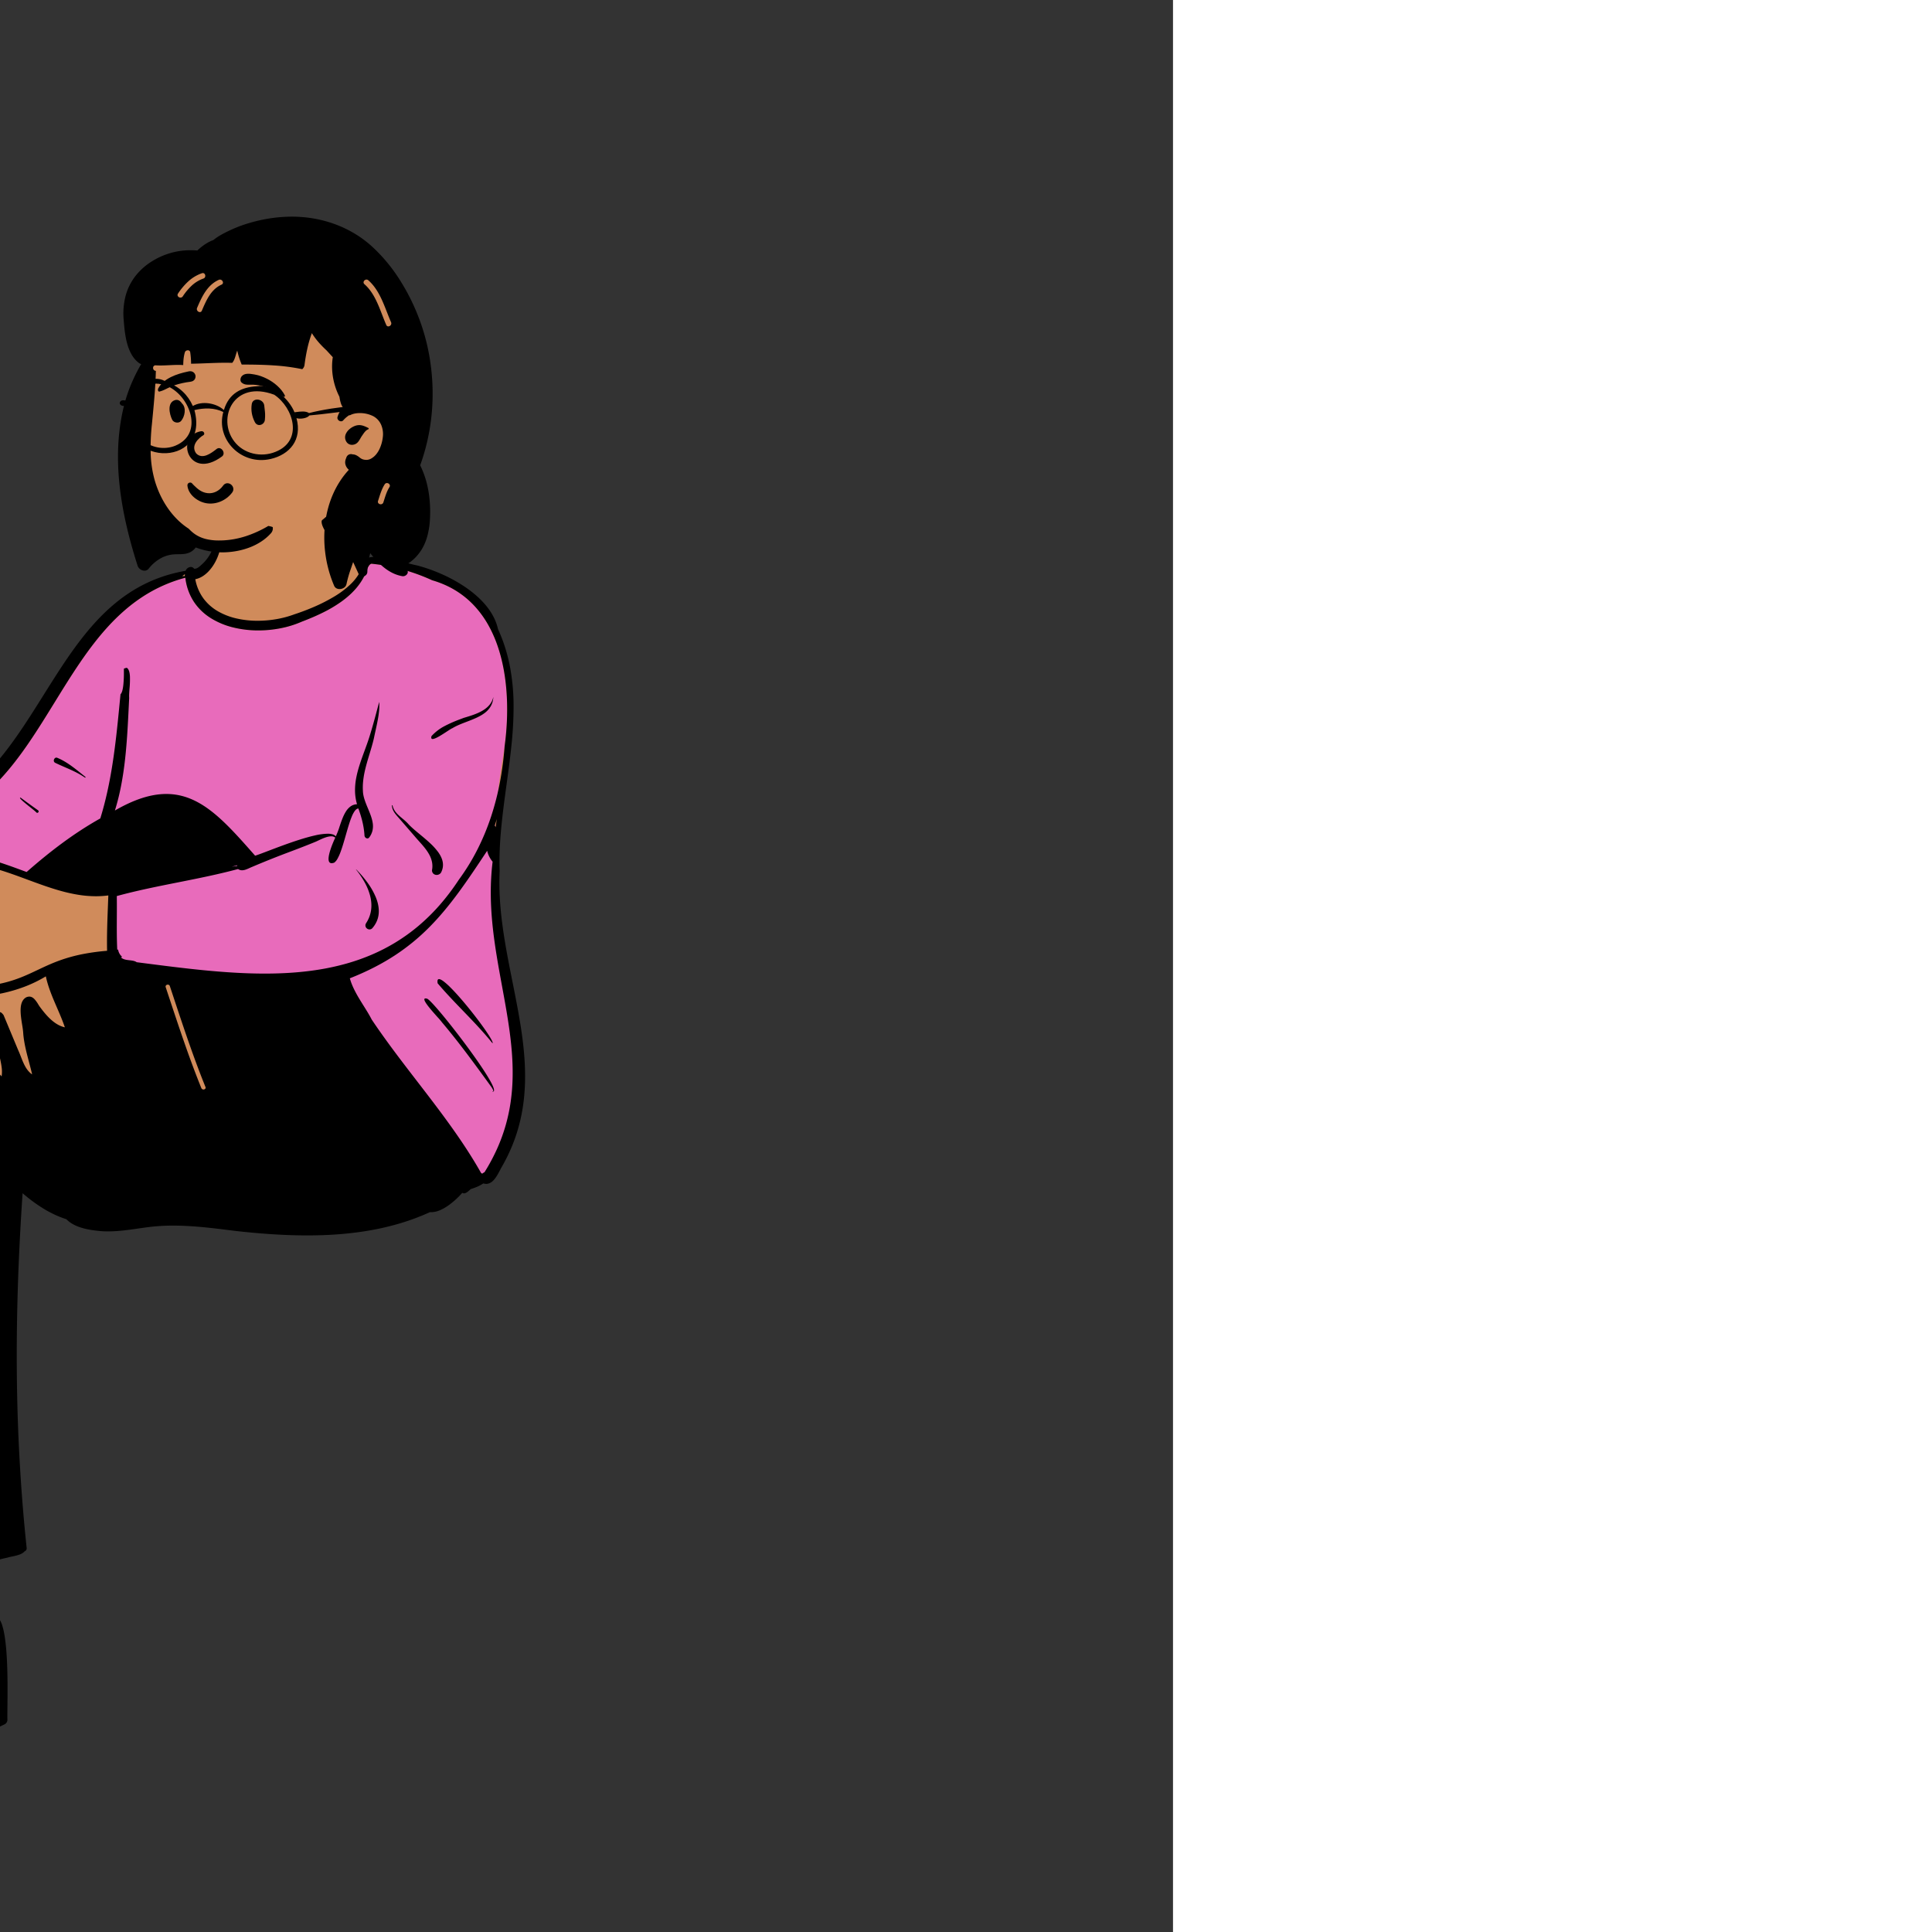 <?xml version="1.0" standalone="no"?>
<svg viewBox="-850 -300 2800 2800" style="width: 487.5px; height: 487.5px; justify-content: center; align-self: center; transform: scale(-1, 1);" xmlns="http://www.w3.org/2000/svg" width="609" height="609"><rect x="-850" y="-300" width="2800" height="2800" fill="#333333" stroke="none"/><g transform="rotate(0 799.493 1159.503)"><g id="pose_sitting_crossed_legs" data-name="pose/sitting/crossed_legs" transform="translate(-186 449)"><path id="_Skin" data-name="✋ Skin" d="M1396.944,758.294c-7.634-2.193-17.171-2.757-25.522-3.158-29.518-1.737-59.616,12.338-88.559,18.681-12.669,3.132-26.085,6.82-39.642,9.568-12.036,1.634-24.48,2.859-36.99,3.639-10.112.3-21.879-.472-25.332,10.16-20.326,3.941-38.318,5.58-57.694,2.23,1.815-6.174,2.849-12.628.972-19.278.947-1.576,2.236-3.707,2.925-5.143h-2.329c-34.009-13.614-70.784-22.911-104.971-37.017-44.622-16.083-110.34-47.157-161.9-68.376a224.045,224.045,0,0,0,3.308-57.5l2.072-1.675c.681-3.715,1.738-8.162,3.655-11.529,2.432-6.454,2.489-15.263,3.455-22.557,2.014-14.267,3.359-35.75-.307-52.689-1.6-22.972-17.086-40.681-33.782-54.887-20.5-20.275-41.027-40.057-61.039-61.114C664.5,294.731,655.743,152.508,482.351,109.284l-.085-.671c-1.366-1.524-1.925-2.733-3.482-.324-5.725-2.194-12.864-2.01-17.658-5.72a68.491,68.491,0,0,1-18.5-27.364c-3.042-20.107-.889-51.1-18.5-63.961C404.559-.476,300.608-8.821,291.643,16.8c-5.562,5.224-8.092,11.86-9.83,19.986-5.792,10.956-9.446,23.1-15.281,34.229-12.4,24.951-20.445,19.421-42.344,25.123-2.378-5.3-9.594-4.231-14.853-3.461C145.648,101.63,68,126.056,40.731,185.92l2.321-.3c-47.068,88.436-16.544,200.9-8.125,294.62,6.809,83.3-.978,167.006-19.484,244.71C-7.272,807.387-8.575,899.6,36.493,974.212c4.581,8.541,10.158,20.611,20.026,15.253,5.408,4.089,11.483,6.913,19.873,9.373,2.313,1.678,4.709,4.5,7.131,5.7.114.163,4.012-2.085,4.217-2.145,7.369,10.517,411.928,45.657,453.911,51.113,36.988,4.46,85.862,15.848,116-10.833,24.909-7.118,50.975-25.647,70.881-44.044,12.08,175.194,18.76,533.99,29.539,536.49,4.717,1.6,11.084,3.514,16.423,5.044.032,12.586.969,26.888-.021,39.261-1.655,13.976-5.848,30.477-7.745,45.168-8.154-.545-10.552,7.634-11.5,13.19-7.039,45.9-6.83,82.9-6.325,133.351,82.77,48.755,179.776,75.568,272.91,107.077,8.92,6.7,28.251-.547,38.551-2.359,35.76-7.041,76.394-27.869,67.367-66.056-6.609-28.753-34.359-45.3-57.718-62.213-25.556-18.516-52.5-37.017-76-59.062-18.855-17.764-32.936-31.544-48.661-51.59-6.975-9.322-14.412-24.639-23.794-31.511,9.912-11.758-10.115-.737-17.7-.058a582.379,582.379,0,0,0-16.606-61.3l6.438.291c21.136-19.739,32.984-114.5,34.456-142.614,10.595-183.268,10.343-394.5-32.158-548.841,32.283,19.881,67.683,36.486,99.789,56.148,20.244,11.86,40.785,28.328,63.478,34.079,1.478,4.246,6.889,5.9,9.842,1.739,4.062.5,9.3-1.184,9.743-3.036,4.154-8.5,10.173-17.65,9.449-26.882,0,0-5.574-12.93-5.574-12.93,12.487,5.077,26.063,15.758,39.393,16.737,26.923,89.907,79.97,39.542,131.015,4.552,30.806-21.527,64.5-45.3,96.923-68.25,27.506-21.882,81.206-42.645,54.882-85.988" transform="translate(281 -30)" fill="#d08b5b"></path><path id="_Top" data-name="👕 Top" d="M50.441,883.508C36.172,866.624-.525,799.049.005,725.113c.578-80.55,39.115-170.308,40-252.64,1.336-124.241-15.6-197.952-16.322-207.739C11.346,173.7,26.141,53.561,128.75,23.933A277.131,277.131,0,0,1,216.625,0c2.4.5,3.956,3.021,5.25,5.63l.265.541.545,1.146c12.838,38.8,53.578,60.454,90.31,74.858l2.244.873,2.278.872c60,26.645,159.578,14.221,168.873-63.633,140.6,37.371,178.695,195.577,268.231,291.924,20.983,23.543,43.031,46.093,64.508,69.17,6.774,6.648,12.969,16.633,22.435,18.982,5.676,8.919,9.745,19.012,10.444,29.557-30.4-13.592-64.722-7.136-96.9,3.155-9.391,3-105.97,50.746-162.213,39.4-2.875-.581,2.553,113.169-3.057,114.7-48.66,13.262-197.189,26.464-226.963,18.59-48.347-12.785-108.617,64.723-164.618,142.231C146.368,819.8,98.147,891.61,66.476,891.614,60.516,891.615,55.144,889.073,50.441,883.508ZM815.006,468.657a7.471,7.471,0,0,0,1.133-3.59A153.746,153.746,0,0,0,846.979,448c8.032,5.723,9.726,14.577,8.8,24.473-.367,3.846-.847,7.691-1.337,11.527C844.349,473.514,829.38,469.8,815.006,468.657Z" transform="translate(280.994 67.998)" fill="#e86bbb"></path><path id="_Shoes" data-name="👟 Shoes" d="M275.2,1119.724h0l-1.083-.668a64.912,64.912,0,0,0-11.2-5.495c-4.009-1.543-9-3.144-16.7-5.351l-6.012-1.722-2.482-.725-1.233-.367c-5.275-1.58-8.739-2.766-12.358-4.233l-1.16-.478-3.886-1.312c-34.725-11.762-69.745-24.565-104.085-38.052C80.729,1047.858,46.2,1033.348,12.383,1018.2L8.391,1016.4l-6.116-2.763-.142-2.413c-1.6-27.291-2.291-50.945-2.1-72.315a609.772,609.772,0,0,1,3.546-62.482l.146-1.3,7.963.752a22.035,22.035,0,0,0,1.354,9.424,23.728,23.728,0,0,0,4.874,7.867,22.528,22.528,0,0,0,16.335,7.434,20.043,20.043,0,0,0,6.424-1.06l.444-.156.206-.068.609-.19c3.982-1.281,7.3-3.081,13.659-7.408l4.52-3.1,1.15-.773.832-.549c.419-.273.809-.524,1.192-.766l.558-.35A231.447,231.447,0,0,1,102.712,866.6a203.534,203.534,0,0,1,40.619-11.189c2.212-.406,4.552-.762,7.151-1.088l2.824-.334,2.9-.306,9.009-.882,3.532-.377,1.358,1.906c12.455,17.478,25.276,33.889,38.107,48.778a512.3,512.3,0,0,0,39.9,41.551A382.086,382.086,0,0,0,289.643,978.2a286.5,286.5,0,0,0,42.958,24.752l1.955.891.181.105a90.806,90.806,0,0,1,22.065,18.128,68.9,68.9,0,0,1,13.677,22.69,45.453,45.453,0,0,1,2.537,13.59,37.19,37.19,0,0,1-1.924,12.855,39.448,39.448,0,0,1-6.474,11.779,53.412,53.412,0,0,1-11.111,10.364l-.547.383-.092.062a163.012,163.012,0,0,1-36.364,17.739,153.946,153.946,0,0,1-39.062,8.039l-.969.064ZM410.678,207.653a34.58,34.58,0,0,1-10.1-1.485,36.416,36.416,0,0,1-9.513-4.546l-.483-.326-.212-.145-.729-.655-.609-.559-.6-.558-.588-.562a122.3,122.3,0,0,1-10.395-11.776l-3.745-4.663-1.5-1.844-1.1-1.343-.788-.947a88.888,88.888,0,0,0-6.373-6.959l-.692-.667-4.726-4.5,6.159-2.166c11.958-4.205,23.345-13.024,32.932-25.5a113.372,113.372,0,0,0,12.175-19.94,127.754,127.754,0,0,0,8.386-22.855l.3-1.143.062-.175c1.45-4.083,2.046-8.336,2.2-15.692l.072-5.415.034-1.783.033-1.2.039-1.183c.327-8.749,1.322-13.467,3.942-18.7l.341-.665.113-.216.139-.2c.168-.245.185-.283.117-.408l-1.415-2.4,1.678-2.147c.727-.932,1.525-1.85,2.512-2.891l.417-.435.93-.962,1.321-.209c20.631-3.262,41.579-7.294,64.042-12.325,21.658-4.851,44.88-10.669,70.993-17.787l5.117-1.4,2.547-.686,1.72-.457,1.7-.446C585.661,4.508,592,3.111,597.687,2.2A103.571,103.571,0,0,1,614.522.813c.474,0,.953,0,1.423.009l1,.017c1.054.019,1.958.075,3.584.222l1.625.149.748.062.718.053c.833.057,1.529.084,2.125.084a9.878,9.878,0,0,0,3.3-.466L629.2.887,631.68,0l1.8,1.922c6.232,6.674,10.582,12.9,13.3,19.024A36.443,36.443,0,0,1,649.931,32.9a28.908,28.908,0,0,1-1.5,11.7l-.212.6-.05.113c-2.218,5.09-5.914,9.9-11.632,15.132-5.38,4.924-12.565,10.278-23.3,17.359L610.2,79.784,608.009,81.2l-.338.218c-3.925,2.539-9.858,6.377-11.945,7.761l-1.152.767c-4.811,3.217-8.33,5.762-11.076,8.009l-.467.385-6.69,4.651-13.766,9.583L552.362,119.7l-7.027,4.9c-27.247,19.026-52.8,36.969-78.114,54.854l-1.286.872-1.013.7-1.454,1.016-2.051,1.454-6.815,4.878-1.362.965-1.344.943-1.359.943-1.375.942-1.352.913a112.975,112.975,0,0,1-18.583,10.495,48.179,48.179,0,0,1-16.348,4.012C412.144,207.631,411.4,207.653,410.678,207.653Z" transform="translate(1034.988 726.346)" fill="#fff"></path><path id="_Ink" data-name="🖍 Ink" d="M1040.4,1856a25.487,25.487,0,0,1-11.224-2.351c-13.154-2.532-26.4-6.919-39.209-11.161-5.62-1.861-11.432-3.786-17.114-5.51-37.388-12.373-74.64-25.918-110.724-40.258-36.5-14.5-72.763-30.205-107.792-46.668a7.567,7.567,0,0,1-4.086-6.732c.136-3.921.065-10.872-.025-19.673v-.034c-.217-21.273-.545-53.422,1.63-80.55,1.2-14.915,3.036-26.665,5.467-34.921a38.368,38.368,0,0,1,4.755-10.892c1.905-2.731,4.068-4.251,6.429-4.52a264.919,264.919,0,0,0,4.918-38.807c.688-12,.765-24.822.236-39.2a206.346,206.346,0,0,0-23.388-6.253c-2.173-.684-4.663-1.214-7.3-1.774a76.515,76.515,0,0,1-9.937-2.575c-3.536-1.277-6.062-2.874-7.722-4.883a4.473,4.473,0,0,1-2.273-1.745,4.811,4.811,0,0,1-.67-3.21c4.044-37.908,7.295-77.555,9.662-117.838,1.935-32.249,3.287-65.568,4.017-99.031.7-32.225.851-65.565.44-99.095-.394-32.146-1.315-65.477-2.736-99.068-1.355-32.023-3.209-65.314-5.51-98.95a227.71,227.71,0,0,1-29.8,22.037,168.821,168.821,0,0,1-16.312,8.818,141.775,141.775,0,0,1-17.229,6.779c-5.865,5.877-13.729,10.132-24.041,13.007-9.056,2.525-18.619,3.612-27.6,4.411-2.845.176-5.813.265-8.822.265-14.727,0-29.553-2.123-43.891-4.176-4.952-.709-10.073-1.443-15.117-2.078a283.176,283.176,0,0,0-35.669-2.12c-11.923,0-24.8.63-39.352,1.926-13.519,1.2-27.365,2.886-39.28,4.368l-12.988,1.62c-18.329,2.01-34.96,3.491-50.843,4.526-18.283,1.192-35.147,1.772-51.555,1.772-15.864,0-31.284-.57-45.831-1.694-15.662-1.21-30.9-3.106-45.278-5.636a387.119,387.119,0,0,1-44.2-10.41,331.342,331.342,0,0,1-42.6-16.014c-.627.056-1.275.084-1.926.084a32.509,32.509,0,0,1-12.368-2.792A66.561,66.561,0,0,1,111.165,998a115.254,115.254,0,0,1-20.112-18.288,4.9,4.9,0,0,1-2.6.769c-2.774,0-5.482-2.408-7.873-4.533-.7-.627-1.371-1.219-2.025-1.74a86.1,86.1,0,0,1-9.2-3.334,50.086,50.086,0,0,1-8.791-4.812,13.608,13.608,0,0,1-4.224.707c-9.717,0-15.814-11.79-20.265-20.4-.546-1.056-1.11-2.147-1.647-3.145a253.4,253.4,0,0,1-16.391-33.437A244.184,244.184,0,0,1,7.376,876.341a260.591,260.591,0,0,1-5.739-33.476A306.792,306.792,0,0,1,0,809.325c.048-10.76.591-21.762,1.66-33.632.954-10.581,2.308-21.622,4.141-33.755,3.407-22.548,8.014-45.648,12.47-67.987v-.005C23.449,648.015,28.8,621.2,32.453,594.482c1.969-14.39,3.3-27.561,4.056-40.263a381.237,381.237,0,0,0,.371-40.677c.355-9.951.311-20.147-.133-31.17-.4-9.822-1.1-20.073-2.163-31.34-1.968-20.933-4.884-42.286-7.7-62.936v-.009c-2.569-18.808-5.225-38.255-7.154-57.319a531.824,531.824,0,0,1-3.052-56.909,307.612,307.612,0,0,1,5.146-56.132,247.476,247.476,0,0,1,6.927-27.66A232.271,232.271,0,0,1,39.257,162.74C41.73,151.482,47.2,140.466,55.526,130c7.488-9.419,17.269-18.394,29.07-26.675a215,215,0,0,1,35.72-20.04,239.691,239.691,0,0,1,36.218-12.836c3.272-.54,8.647-1.975,14.87-3.636,13.878-3.7,32.882-8.777,46.274-8.777a28.638,28.638,0,0,1,10.217,1.518,8.987,8.987,0,0,1,5.572,5.232,9.725,9.725,0,0,1,5.6-3.5,28.342,28.342,0,0,1,6.764-.638c6.066-1.474,11.489-6.12,16.578-14.2,4.442-7.053,8.057-15.813,11.246-23.541C278.728,10.615,283.109,0,289,0a6.067,6.067,0,0,1,2.982.864c6.308,5.487,1.039,14.39-3.61,22.246-2.05,3.463-3.986,6.734-4.788,9.452l-1.152,2.264a103.232,103.232,0,0,1-8.985,15,42.323,42.323,0,0,1-12.864,11.7,11.391,11.391,0,0,1-5.835,2.948,51.99,51.99,0,0,1-7.367.977h-.008c-4.482.381-8.716.742-10.333,3.032-.779,1.1-.913,2.571-.41,4.488a48.543,48.543,0,0,0,5.843,12.294,71.882,71.882,0,0,0,9.238,11.281,131.483,131.483,0,0,0,25.511,19.405,245.927,245.927,0,0,0,29.643,15c8.831,3.794,18.076,7.28,27.478,10.363a144.58,144.58,0,0,0,25.493,6.891,159.1,159.1,0,0,0,27.743,2.459,136.162,136.162,0,0,0,30.37-3.282A96.641,96.641,0,0,0,445.181,136.9a68.88,68.88,0,0,0,21.031-18.665A67.508,67.508,0,0,0,477.97,90.426c-6.867-1.257-13.705-5.4-19.776-11.971a62.517,62.517,0,0,1-7.727-10.447,72.336,72.336,0,0,1-5.733-12.07,60.755,60.755,0,0,1-3.973-22.53,37.125,37.125,0,0,1,1.676-10.169,25.7,25.7,0,0,1,4.518-8.461,95.228,95.228,0,0,0,5.238,29.745,58.779,58.779,0,0,0,16.667,24.87l.873.8A31.828,31.828,0,0,0,474,73.608a9.1,9.1,0,0,0,4.825,1.665,5.745,5.745,0,0,0,.887-.069,5.7,5.7,0,0,1,4.755-2.541,8.622,8.622,0,0,1,7.554,5.587,221.944,221.944,0,0,1,36.657,9.565,209.689,209.689,0,0,1,32.263,14.7,224.5,224.5,0,0,1,28.5,19.118,269.259,269.259,0,0,1,25.378,22.81c7.7,7.824,15.186,16.256,22.887,25.778,6.864,8.487,13.743,17.654,21.031,28.023,13.546,19.276,26.5,39.923,39.031,59.89l0,.005c12.8,20.394,26.03,41.483,39.988,61.283,7.519,10.665,14.633,20.1,21.747,28.85,7.991,9.825,15.779,18.537,23.809,26.635,15.331,16.143,31.458,32.009,47.055,47.352,4.512,4.438,9.177,9.028,13.815,13.616a111.99,111.99,0,0,1,14.373,13.591,96.459,96.459,0,0,1,11.373,15.8,80.623,80.623,0,0,1,10.882,37.295,144.116,144.116,0,0,1,.92,22.6c-.225,6.881-.871,14.28-1.973,22.62l-.139,1.363q-.133,1.344-.264,2.757c-.808,8.577-1.643,17.445-5.657,24.935a22.778,22.778,0,0,0-.482,2.534c-.329,2.164-.669,4.4-2.408,5.819a227.117,227.117,0,0,1-2.859,51.893l7.586,3.386c47.854,21.318,87.94,38.334,126.153,53.552,45.822,18.248,87.962,33.481,128.827,46.568a8.286,8.286,0,0,1,1.47-.142,3.91,3.91,0,0,1,3.89,2.314,7.333,7.333,0,0,1,.177,4.6,10.436,10.436,0,0,1-2.307,4.457,31.848,31.848,0,0,1-.062,14.011,104.862,104.862,0,0,0,14.851,1.016,144.5,144.5,0,0,0,16.584-1.015c4.956-.57,10.331-1.394,16.432-2.52,2.05-4.514,5.672-7.468,11.075-9.029,4.713-1.362,10.169-1.487,14.983-1.6h.035c.809-.019,1.573-.036,2.336-.059,13.011-.816,25.8-2.094,38-3.8,20.682-4.621,41.456-10.307,61.546-15.805,10.091-2.762,20.526-5.618,30.821-8.3a116.563,116.563,0,0,1,31.578-4.266,127.631,127.631,0,0,1,31.885,4.081,89.123,89.123,0,0,1,9.486,12.6,47.637,47.637,0,0,1,7.048,17.086,38.558,38.558,0,0,1-.425,16.084c-1.788,7.471-5.757,14.722-11.8,21.552a76.727,76.727,0,0,1-9.622,9.082,94.532,94.532,0,0,1-11.29,7.706c-40.439,28.669-83.562,59.2-127.083,89.639l-3.086,2.2c-2.21,1.582-4.522,3.248-6.563,4.717-13.474,9.7-27.406,19.736-40.936,27.289a122.282,122.282,0,0,1-19.955,9.167,70.62,70.62,0,0,1-9.628,2.585,50.334,50.334,0,0,1-9.309.918,37.552,37.552,0,0,1-14.137-2.65,39.532,39.532,0,0,1-12.889-8.648,65.617,65.617,0,0,1-11.378-15.689,132.269,132.269,0,0,1-9.606-23.773c-6.083-.714-11.746-3.732-17.223-6.65-2.687-1.432-5.465-2.912-8.253-4.1,2,9.282-3,18.656-7.414,26.926-.591,1.108-1.2,2.254-1.783,3.377a9.73,9.73,0,0,1-5.064,5.317,17.125,17.125,0,0,1-7.344,1.5h-.2a8.945,8.945,0,0,1-6.333,2.435,11.231,11.231,0,0,1-5.231-1.3,9.315,9.315,0,0,1-3.819-3.613,116.987,116.987,0,0,1-23.811-10.1c-7.58-4.137-15-8.923-22.181-13.551-5.423-3.5-11.031-7.113-16.656-10.414-16.99-10.32-34.758-19.909-51.94-29.182l-.047-.025c-12.215-6.593-24.847-13.41-37.1-20.435,5.963,24.694,11.223,50.421,15.635,76.467,4.207,24.838,7.78,50.78,10.62,77.1,2.686,24.9,4.808,51.006,6.306,77.585,1.4,24.879,2.309,51.092,2.7,77.911.677,46.982-.184,98.068-2.632,156.179-2.181,51.789-5.334,103.162-8.646,155.617l-.093,1.867a125.919,125.919,0,0,1-2.405,19.952,61.835,61.835,0,0,1-5.592,15.879,60.609,60.609,0,0,1-9.978,13.69,118.7,118.7,0,0,1-15.564,13.387,402.551,402.551,0,0,1,11.226,40.31c.478,1.443,1.747,1.613,2.973,1.777,1.5.2,2.924.391,2.946,2.765a29.775,29.775,0,0,1,6.554-.687,28.544,28.544,0,0,1,8.581,1.209c2.865.921,4.861,2.276,5.931,4.027,1.306,2.137,1.164,4.792-.424,7.889a136.839,136.839,0,0,1,15.21,15.205c4.695,5.4,9.189,11.156,13.535,16.72l.018.024c5.332,6.828,10.846,13.887,16.789,20.376a261.816,261.816,0,0,0,21.9,23.12c7.276,6.846,15.187,13.632,24.184,20.746,16.7,13.2,34.573,25.465,51.862,37.323l.889.61a168.263,168.263,0,0,1,27.984,17.7,111.173,111.173,0,0,1,19.737,19.791,70.956,70.956,0,0,1,11.175,20.822,49.647,49.647,0,0,1,2.3,20.8,46.849,46.849,0,0,1-5.8,17.851,61.318,61.318,0,0,1-13.5,16.2,97.075,97.075,0,0,1-21.436,13.768,160.794,160.794,0,0,1-29.6,10.565l-.951.223c-2.732.657-5.531,1.477-8.494,2.345C1054.978,1853.818,1047.534,1856,1040.4,1856Zm-272.72-254.067a615.493,615.493,0,0,0-3.679,67.617c-.078,20.157.612,42.331,2.107,67.788,35.578,16.1,71.929,31.473,108.043,45.7,36.358,14.324,73.445,27.867,110.233,40.252a187.374,187.374,0,0,0,20.981,6.867c10.629,3.024,21.619,6.151,30.84,11.841a149.5,149.5,0,0,0,38.8-7.832,159.061,159.061,0,0,0,35.659-17.366c6.515-4.522,11.368-9.725,14.423-15.467a33.194,33.194,0,0,0,3.881-17.11c-.359-9.2-4.272-19.029-11.318-28.412a86.192,86.192,0,0,0-24.947-22.061,269.123,269.123,0,0,1-24.468-12.635c-7.812-4.544-15.716-9.64-23.493-15.146a398.281,398.281,0,0,1-43.878-36.353c-25.305-24.057-50.212-53.2-74.027-86.619-2.107.226-4.261.432-6.162.614-5.444.521-11.074,1.06-16.638,2.081a200.132,200.132,0,0,0-40.508,11.226,227.611,227.611,0,0,0-37.58,19.01c-2.147,1.339-4.262,2.8-6.307,4.206-5.3,3.652-10.776,7.427-17.176,9.365a24.211,24.211,0,0,1-18.8-.859,27.588,27.588,0,0,1-8.565-6.288A27.265,27.265,0,0,1,767.685,1601.932ZM781.132,1517c-.606,5.765.974,12.994,2.8,21.364l0,.014c1.172,5.364,2.5,11.443,3.411,17.923a107.484,107.484,0,0,1,1.024,20.906c-.319,2.409-.774,4.9-1.213,7.31v.007c-1.073,5.881-2.182,11.963-1.552,17.807.543,4.072,1.642,7.111,3.265,9.033a7.328,7.328,0,0,0,5.859,2.637c3.144,0,7.135-1.476,12.2-4.514,4.463-2.674,9.122-6.153,13.629-9.517,6.167-4.6,11.99-8.948,16.051-10.213a201.2,201.2,0,0,1,30.34-13.518A213.685,213.685,0,0,1,899,1567.762c-.069-3.679-1.34-6.153-2.687-8.772a20.776,20.776,0,0,1-2.741-8.109c-.572-6.678-.759-13.334-.939-19.772v-.04c-.1-3.505-.2-7.13-.362-10.767-9.448,4.3-22.439,6.476-38.613,6.476a264.547,264.547,0,0,1-38.618-3.209C804.077,1521.929,792.669,1519.718,781.132,1517Zm152.416,64a11.756,11.756,0,0,1-1.548.859c1.178,1.427,2.325,2.922,3.435,4.368A66.824,66.824,0,0,0,944,1596l-1.985-3.083A120.387,120.387,0,0,0,933.548,1581ZM54.977,484h0a38.86,38.86,0,0,1-7.91,15.874c.951,7.715,1.655,15.656,2.092,23.6.417,7.562.605,15.383.561,23.244-.083,14.484-.929,29.38-2.586,45.539-3.074,29.974-8.5,59.525-13.757,88.1l0,.009-.005.028c-4.064,22.114-8.266,44.98-11.189,67.258-1.572,11.98-2.669,22.9-3.352,33.38-.766,11.741-1,22.653-.712,33.358A290.781,290.781,0,0,0,20.9,847.84a257.591,257.591,0,0,0,7.141,33.654A254.28,254.28,0,0,0,40.4,915.467a278.73,278.73,0,0,0,18.425,34.406A15.432,15.432,0,0,1,62.173,952c.47-.313,1-.681,1.665-1.156,6.352-11.241,13.211-22.5,20.97-34.433,6.911-10.625,14.382-21.537,22.84-33.36,15.715-21.967,32.534-43.81,48.8-64.935,22.26-28.911,45.279-58.807,65.795-89.44,3.369-6.579,7.416-13.047,11.7-19.894,7.9-12.628,16.071-25.683,20.058-39.951-12.463-4.922-24.357-10.275-35.351-15.91A328.818,328.818,0,0,1,188.1,635.174a304.96,304.96,0,0,1-50.3-41.436c-13.842-14.058-27.174-29.977-41.957-50.1C82.376,525.3,68.828,504.964,54.977,484ZM1374.969,731.164a117.53,117.53,0,0,0-23.215,2.562c-7.474,1.5-14.714,3.454-22.726,5.663-25.061,6.855-47.4,12.5-68.287,17.265-24.478,5.58-47.088,9.987-69.122,13.471a37.756,37.756,0,0,0-2.652,3.007,4.231,4.231,0,0,1-.239,4.764,33.362,33.362,0,0,0-3.37,11.426,105.608,105.608,0,0,0-.587,12.125v.018c-.069,6.869-.141,13.971-2.479,20.551a131.243,131.243,0,0,1-7.79,22.052,122.468,122.468,0,0,1-12.14,20.993,93.048,93.048,0,0,1-16.248,17.483A66.927,66.927,0,0,1,1126,894.069a143.106,143.106,0,0,1,12.629,14.413c4.377,5.471,8.9,11.128,14.2,15.86a32.623,32.623,0,0,0,8.862,4.331,30.6,30.6,0,0,0,8.977,1.325c7.039,0,14.714-2.265,23.463-6.926,7.653-4.076,14.885-9.267,21.88-14.287,3.145-2.257,6.112-4.387,8.969-6.3,36.473-25.769,74.291-52.258,115.617-80.98,5.637-4.672,13.5-9.741,21.823-15.107l.007,0c8.724-5.625,17.742-11.438,25.4-17.53,8.716-6.93,14.166-13.082,16.661-18.807a25,25,0,0,0,1.408-10.806,32.621,32.621,0,0,0-2.795-10.332c-2.534-5.714-6.644-11.575-12.565-17.916a14.456,14.456,0,0,1-4.979.757c-1.506,0-3.063-.146-4.569-.287h-.005c-1.358-.127-2.761-.259-4.129-.284-.618-.013-1.252-.02-1.885-.02ZM1125.65,768c-3.98,8.119-7.646,16.52-11.207,25.682-3.181,8.185-6.2,16.792-9.24,26.314-5.781,18.128-10.787,37.111-15.2,53.86,5.268,1.449,10.391,3.361,15.345,5.211l.007,0c4.384,1.636,8.918,3.329,13.507,4.681a10.467,10.467,0,0,0,2.294.249c3.149,0,6.749-1.331,10.7-3.955a65,65,0,0,0,10.825-9.451,158.66,158.66,0,0,0,16.261-20.893,114.034,114.034,0,0,0,9-18.513,107.224,107.224,0,0,0,5.4-19.852,134.764,134.764,0,0,0,1.056-13.583v-.008c.19-4.359.386-8.867,1.011-13.206a44.245,44.245,0,0,1,3.594-12.66,199.812,199.812,0,0,1-20.518,1.185c-12.45,0-23.19-1.656-32.832-5.065ZM517.834,678a3.016,3.016,0,0,0-2.972,2.14L510.9,692.066l-1.442,4.348,0,.006c-7.11,21.448-14.463,43.626-22.048,65.314-8.509,24.328-16.415,45.444-24.171,64.553a2.47,2.47,0,0,0,.152,2.421,3.419,3.419,0,0,0,5.813-.77c7.739-19.079,15.63-40.158,24.124-64.441,7.57-21.642,14.91-43.775,22.009-65.179l.011-.033c1.7-5.124,3.625-10.931,5.481-16.507a2.652,2.652,0,0,0-.3-2.5A3.331,3.331,0,0,0,517.835,678Zm243.318,39.865a2.3,2.3,0,0,1,1.753.882c1.315,1.5,2.183,4.95,2.579,10.25a143.689,143.689,0,0,1,.035,16.524c-.521,11.548-1.84,23.007-2.165,25.444a129.563,129.563,0,0,1-2.455,14.218c-.892,4.227-1.814,8.6-2.318,12.9a46.139,46.139,0,0,0,.1,12.919c9.2-9.9,14.777-22.482,19.02-33.481,4.468-11.613,8.734-23.518,12.859-35.03,1.849-5.16,3.761-10.495,5.665-15.731a5.012,5.012,0,0,1,1.909-2.427,4.819,4.819,0,0,1,6.252.882,4.627,4.627,0,0,1,.865,4c-.4,19.35-.71,38.3-1.019,57.617l-.23,14.4c-.006.409-.041.927-.082,1.528v.01c-.16,2.363-.379,5.6.783,6.843a1.56,1.56,0,0,0,1.185.5,3.493,3.493,0,0,0,1.439-.38,82.9,82.9,0,0,0,15.261-23.7,145.972,145.972,0,0,0,9.184-29.411,205.966,205.966,0,0,0,3.935-31.085,203.74,203.74,0,0,0-.484-28.724c-3.672.089-7.318.133-10.838.133-11.8,0-23.185-.5-33.836-1.492a279.328,279.328,0,0,1-33.331-5.066,222.262,222.262,0,0,1-32.2-9.523A189.58,189.58,0,0,1,694.56,666c-3.322,15.767-9.833,30.81-16.13,45.357-4.019,9.286-8.174,18.884-11.43,28.528,15.334-3.38,27.25-17.379,36.884-30.626l.274-.417c.445-.686.889-1.4,1.359-2.149a46.726,46.726,0,0,1,5.5-7.625c2.416-2.5,4.88-3.721,7.534-3.721a10.969,10.969,0,0,1,4.711,1.176c4.881,2.836,7.443,8.276,7.833,16.632.339,7.264-1.006,15.682-2.192,23.109a112.943,112.943,0,0,0-1.7,14.018c-1.293,13.654-4.809,26.943-8.209,39.794-1.557,5.885-3.166,11.969-4.548,18.028,8.547-5.842,12.486-15.936,16.294-25.7,1.261-3.232,2.453-6.286,3.808-9.206l21.247-50.98C757.9,719.33,759.706,717.864,761.152,717.863ZM1127.829,763c-.207.658-.458,1.349-.66,1.9l.063.013c.115.023.245.05.367.083C1127.7,764.233,1127.776,763.6,1127.829,763ZM604,548.719c.162,4.366.336,8.813.505,13.113l0,.123v.016c.864,21.985,1.758,44.718,1.309,67a316.58,316.58,0,0,1,33.753,4.486,232.015,232.015,0,0,1,26.5,6.645c15.757,4.976,28.282,10.907,40.395,16.642l.008,0c6.978,3.3,13.568,6.425,20.767,9.4a192.261,192.261,0,0,0,23.5,8.073,206.253,206.253,0,0,0,29.442,5.648,318.453,318.453,0,0,0,38.6,2.127h.017c5.64,0,11.589-.115,17.683-.342,3.922-2.628,7.554-8.567,10.8-17.653a180.433,180.433,0,0,0,7.222-29.4c3.727-21.713,5.007-44.155,4.319-54.247.5-11.274-3.643-20.585-12.308-27.675a53.013,53.013,0,0,0-13.46-7.793,86.894,86.894,0,0,0-15.529-4.619,6.641,6.641,0,0,1-3.484.932,11.392,11.392,0,0,1-6.8-2.621,10.434,10.434,0,0,1-3.924-5.747,5.029,5.029,0,0,1,.535-3.635,7.424,7.424,0,0,1,3.668-2.929,133.409,133.409,0,0,0,41.391-20.859,128.207,128.207,0,0,0-15.065-2.6A134.921,134.921,0,0,0,818.966,502a157.438,157.438,0,0,0-24.844,2.044,224.689,224.689,0,0,0-24.5,5.392c-16.248,4.464-32.636,10.524-48.485,16.385l-.328.121c-15.879,5.872-32.3,11.943-48.816,16.461a227.237,227.237,0,0,1-24.791,5.425,160.886,160.886,0,0,1-25.219,2.058A137.884,137.884,0,0,1,604,548.719ZM222.619,68a272.181,272.181,0,0,0-44.853,8.313,281.693,281.693,0,0,0-43.02,15.621,145.409,145.409,0,0,0-18.225,6.587,133.4,133.4,0,0,0-16.256,8.533,129.739,129.739,0,0,0-26.96,22.2,146.254,146.254,0,0,0-20.149,27.885A184.981,184.981,0,0,0,39.106,189.3c-7.047,21.22-11.3,45.3-12.646,71.564-.606,11.846-.612,24.159-.018,36.6C27,309.135,28.088,321,29.679,332.732a458.539,458.539,0,0,0,6.688,51.484A395.27,395.27,0,0,0,49.21,434.2a345.1,345.1,0,0,0,19.665,47.56A312.47,312.47,0,0,0,96.033,525.97a331.641,331.641,0,0,0,28.007,36.961A286.941,286.941,0,0,0,154.6,592.946a268.735,268.735,0,0,0,32.863,23.69,273.677,273.677,0,0,0,34.907,17.988,301.427,301.427,0,0,0,36.693,12.908,354.148,354.148,0,0,0,38.224,8.45c12.526,2.07,25.815,3.622,39.5,4.614,12.814.929,26.445,1.4,40.516,1.4,13.877,0,28.17-.434,43.694-1.328,13.818-.8,28.29-1.937,44.243-3.492,29.618-2.887,59.768-6.773,88.925-10.532l.531-.068,8.167-1.052c2.867-2,6.566-2.416,10.482-2.861,4.483-.509,9.117-1.035,12.376-4.144a5.933,5.933,0,0,1-1.682-.887,16.962,16.962,0,0,0,5.8-10.43l1.249.124c.755-16.1.672-32.271.591-47.906v-.017c-.05-9.744-.1-19.819.05-29.773-28.841-7.911-59.285-13.971-88.726-19.833l-.011,0c-28.778-5.729-58.536-11.653-87.031-19.334a9.8,9.8,0,0,1-5.79,1.807c-3.633,0-7.332-1.687-10.909-3.319-1.335-.609-2.6-1.184-3.837-1.666-16.238-6.908-33.149-13.7-50.264-20.175l-4.224-1.592c-12.328-4.621-23.093-8.8-32.912-12.77l-4.084-1.663c-1.1-.45-2.483-1.108-4.082-1.869-5.453-2.594-12.92-6.147-18.832-6.147a8.77,8.77,0,0,0-5.922,1.907l.55,1.185c2.937,6.41,12.207,27.811,8.176,34.092a3.844,3.844,0,0,1-3.47,1.739,11.261,11.261,0,0,1-3.858-.838,17.424,17.424,0,0,1-4.686-5.728,66.167,66.167,0,0,1-4.254-9.392c-2.72-7.2-5.272-16.112-7.74-24.73l0-.006c-2.706-9.45-5.5-19.217-8.452-26.4a39.358,39.358,0,0,0-4.614-8.712c-1.7-2.24-3.374-3.366-5.113-3.442-5.281,14.14-8.192,27.016-8.9,39.363a4.524,4.524,0,0,1-1.416,2.8,4.131,4.131,0,0,1-2.775,1.208,3.225,3.225,0,0,1-2.5-1.233,26.531,26.531,0,0,1-4.913-10.276,29.016,29.016,0,0,1-.349-10.5c.952-7.059,3.991-14.359,6.93-21.418,3.48-8.359,7.079-17,7.323-25.422a87.725,87.725,0,0,0-.287-13.613,120.908,120.908,0,0,0-2.083-13.377c-1.853-8.852-4.544-17.733-7.147-26.321l0-.009c-2.282-7.529-4.64-15.312-6.413-23.014l-.357-1.742c-.577-2.771-1.193-5.575-1.845-8.542-1.593-7.248-3.24-14.742-4.357-22.019-1.268-8.259-1.63-14.928-1.106-20.388l3.386,12.757c3.087,11.594,6.727,25.057,10.871,38.118,2.107,6.684,4.622,13.539,7.054,20.169l0,.006c4.551,12.408,9.257,25.237,11.786,38.11a94.622,94.622,0,0,1,1.924,19.446,71.422,71.422,0,0,1-2.909,19.723,16.973,16.973,0,0,1,9.409,3.166,26.1,26.1,0,0,1,6.841,7.6c3.874,6.148,6.49,13.919,9.02,21.433a107,107,0,0,0,5.539,14.339,8.933,8.933,0,0,1,4.6-2.908,25.172,25.172,0,0,1,7.265-.9,88.832,88.832,0,0,1,18.55,2.525c6.458,1.446,14.068,3.559,22.618,6.28,15.73,5.007,31.817,11.13,44.743,16.05,8.443,3.214,15.111,5.752,19.108,6.995l3.754-4.26c10.386-11.78,20.538-23.21,30.553-33.557,11.026-11.392,20.433-19.984,29.6-27.04,10.537-8.107,20.6-14.009,30.768-18.043a93.931,93.931,0,0,1,16.481-4.872,91.35,91.35,0,0,1,17.565-1.693c22.256,0,46.618,7.839,74.479,23.966a341,341,0,0,1-9.128-36.866c-2.251-11.7-4.084-23.993-5.6-37.577-2.82-25.216-4.087-51.011-5.311-75.957l-.02-.407c-.2-4.1-.409-8.334-.621-12.487.293-3.192-.077-8.08-.468-13.255a139.972,139.972,0,0,1-.6-18.133c.4-6.415,1.87-10.386,4.487-12.139a16.594,16.594,0,0,1,4.253,1.251v5.391a168.222,168.222,0,0,0,.826,18.287c.789,7.172,2.162,11.682,4.079,13.4l2.009,20.677c2.511,25.661,5.321,53.006,9.593,80.384,2.223,14.242,4.64,27.238,7.392,39.73,3.055,13.871,6.422,26.689,10.294,39.189,9.358,5.233,18.875,11,28.286,17.127,8.933,5.82,18.065,12.163,27.142,18.854,16.6,12.236,33.392,25.86,51.336,41.652l3.767-1.375,3.808-1.4.162-.06c27.757-10.191,59.218-21.741,89.344-21.741a103.646,103.646,0,0,1,19.585,1.8A86.682,86.682,0,0,1,858,497.919a55.556,55.556,0,0,0-3.355-15.388,73.764,73.764,0,0,0-7.089-14.168c-7-1.737-12.182-7.617-17.193-13.3-1.789-2.031-3.478-3.948-5.242-5.679-7.459-8.015-15.114-16.1-22.516-23.919l-.058-.061-.01-.01c-13.889-14.67-28.251-29.838-41.924-45.18-7.231-7.781-14.285-16.116-21.566-25.482-6.489-8.347-13.01-17.327-19.936-27.452-12.865-18.807-25.216-38.831-37.16-58.2l-.011-.017c-11.811-19.148-24.023-38.949-36.755-57.612-6.853-10.046-13.3-18.965-19.716-27.268-7.2-9.32-14.171-17.631-21.312-25.408a294.5,294.5,0,0,0-23.437-22.92,240.377,240.377,0,0,0-26.089-19.806,212.449,212.449,0,0,0-62.249-27.762,79.964,79.964,0,0,1-12.235,34.632,80.235,80.235,0,0,1-24.389,23.727,110.566,110.566,0,0,1-32.523,13.638,150.417,150.417,0,0,1-36.637,4.365,166.842,166.842,0,0,1-32.941-3.279,145.176,145.176,0,0,1-30.148-9.451l-2.278-.873c-10.7-4.13-19.973-8.166-28.355-12.34a190.324,190.324,0,0,1-27-16.077,133.056,133.056,0,0,1-12-9.749,106.063,106.063,0,0,1-10.464-11.053,88.591,88.591,0,0,1-8.535-12.481,80.061,80.061,0,0,1-6.208-14.032l-.544-1.147C226.829,71.467,225.22,68.539,222.619,68ZM852.974,516h0a154.162,154.162,0,0,1-30.841,17.067A7.281,7.281,0,0,1,821,536.656a84.314,84.314,0,0,1,21.324,4.167,52.166,52.166,0,0,1,9.713,4.515,41.2,41.2,0,0,1,8.4,6.66c.47-3.686.963-7.612,1.337-11.527a34.9,34.9,0,0,0-1.038-13.8A20.179,20.179,0,0,0,852.974,516ZM417,505a3.544,3.544,0,0,1,.47,1.139c2.5.266,5.036.556,7.53.861ZM41,438h0c.421,2.806.837,5.749,1.27,9l.4,3,.061-.262a4.66,4.66,0,0,1,1.1-2l.173-.175C42.96,444.4,41.951,441.179,41,438ZM493,83c.1.864.166,1.829.2,2.949,1.113,0,2.435.007,3.8.05A20.529,20.529,0,0,1,493,83ZM46.71,833h0a1.538,1.538,0,0,1-1.682-1.514c-.222-1.757.882-5.067,3.283-9.838,2.213-4.4,5.539-10.063,9.884-16.835,9.89-15.415,22.547-32.736,31.424-44.553,11.486-15.29,23.655-30.678,33.389-42.219,10.258-12.163,17.027-19.149,19.06-19.671a8.554,8.554,0,0,1,2.21-.372c.835,0,1.373.256,1.6.761,1.52,3.4-10.9,17.291-19.12,26.485l0,0-.01.012a89.145,89.145,0,0,0-6.518,7.662C97.53,759.717,76.56,788.2,55.292,817.468l-6.334,8.726c-.566.823-3.362,4.987-2.78,6.093a.559.559,0,0,0,.543.273,1.9,1.9,0,0,0,.467-.069.274.274,0,0,1,.07-.01.223.223,0,0,1,.215.165.253.253,0,0,1-.1.289A3.876,3.876,0,0,1,46.71,833Zm.522-70h0c-.316-.234-.307-.867.027-1.88,2.15-6.527,17.833-28.76,35.7-50.617,9.326-11.406,17.972-21.144,25-28.162a100.386,100.386,0,0,1,10.024-8.979c2.972-2.231,5.242-3.362,6.747-3.362a1.943,1.943,0,0,1,1.566.665c.753.9.895,2.722.422,5.425-11.642,13.777-24.375,26.98-36.69,39.749l0,0c-14.5,15.032-29.485,30.575-42.8,47.156Zm178.25-165a5.7,5.7,0,0,1-3.937-1.623,38.9,38.9,0,0,1-6.77-10.678,36.07,36.07,0,0,1-2.67-11.285c-.522-7.122.92-14.918,4.287-23.172A104.026,104.026,0,0,1,229.057,529.3a166.25,166.25,0,0,1,15.693-18.261.124.124,0,0,1,.094-.042.167.167,0,0,1,.142.088.119.119,0,0,1-.008.129,132.527,132.527,0,0,0-12.058,17.772,85.563,85.563,0,0,0-8.18,19.67c-3.98,15.054-1.994,28.728,5.9,40.645a5.981,5.981,0,0,1,.773,3.044,5.545,5.545,0,0,1-.783,2.675A6.123,6.123,0,0,1,225.482,598Zm-97.326-79a7.581,7.581,0,0,1-6.249-3.247,25.185,25.185,0,0,1-2.636-7.795,23.1,23.1,0,0,1,.089-7.57c.816-4.66,2.976-9.382,6.6-14.437A92.264,92.264,0,0,1,138.218,472.5c4.638-4.31,9.6-8.421,14.408-12.4l.006-.005c6.815-5.64,13.253-10.968,17.462-15.85a86.315,86.315,0,0,1,7.588-6.881c6.125-5.132,12.457-10.439,14.243-18.375l.112-.528a.531.531,0,0,1,.532-.466.434.434,0,0,1,.318.126.451.451,0,0,1,.112.34c-.3,7.01-4.878,12.2-9.308,17.224l-.042.047c-.5.57-1.023,1.16-1.523,1.738-7.3,8.436-14.34,16.567-21.519,24.855-2.033,2.447-4.181,4.842-6.456,7.379l-.018.02c-5.447,6.073-11.08,12.353-14.935,19.282a38.317,38.317,0,0,0-4.206,10.935,30.892,30.892,0,0,0-.078,12.249,6.61,6.61,0,0,1-1.824,4.847A6.948,6.948,0,0,1,128.156,519Zm578.819-90a2.036,2.036,0,0,1-1.881-1.459,1.958,1.958,0,0,1,.837-2.254c8.407-5.934,16.82-12.115,24.956-18.092l.246-.181A2.494,2.494,0,0,1,731.4,407c.326,0,.522.086.582.257.494,1.4-8.14,8.33-15.078,13.893-4.3,3.45-8.017,6.43-8.546,7.282A2.116,2.116,0,0,1,706.975,429Zm-69.318-51a.711.711,0,0,1-.622-.486.507.507,0,0,1,.162-.6l1.6-1.268c1.438-1.143,2.888-2.306,4.289-3.431,10.806-8.673,21.98-17.641,34.943-22.95a3.43,3.43,0,0,1,1.3-.269,3.232,3.232,0,0,1,2.288.992,4.749,4.749,0,0,1,1.255,2.292,3.551,3.551,0,0,1-1.783,4.195c-4.646,2.273-9.44,4.361-14.077,6.38-9.828,4.28-19.989,8.705-29.058,15.041A.522.522,0,0,1,637.657,378ZM133.989,322c-4.072,0-13.579-6.215-20.521-10.754-3.854-2.52-6.9-4.51-8.05-4.84-5.945-3.687-13.123-6.435-20.722-9.344-9.145-3.5-18.6-7.122-25.838-12.547a32.793,32.793,0,0,1-8.937-9.729,28.145,28.145,0,0,1-2.7-6.3A32.745,32.745,0,0,1,46,261c1.771,8.343,7.084,14.962,16.245,20.236,7.932,4.566,17.485,7.418,25.913,9.934l.779.233,5.309,2.023A189.061,189.061,0,0,1,116.5,303.2a68.882,68.882,0,0,1,19.1,14.572c.523,1.693.537,2.891.043,3.561A1.922,1.922,0,0,1,133.989,322Z" transform="translate(275)"></path></g><g transform="translate(225 0)"><g><g id="head_Medium_Bangs_3" data-name="head/Medium Bangs 3"><path id="_Skin" data-name="✋ Skin" d="M229.6.587c56.781,0,127.9,64.771,148.71,92.333,17.5,23.173,15.024,142.554,15.024,213.371,0,14.811-6.7,42.842-9.126,57.01C375.3,415.216,336.5,458.755,259.7,458.755c-62.532,0-110.655-19.807-157.19-70.465-10.617-11.557-62.465,29.817-73.069,14.917-27.7,0-50.856-258.778,3.523-336.4S172.82.587,229.6.587Z" transform="translate(26.975 38.391)" fill="#d08b5b"></path><path id="_Ink" data-name="🖍 Ink" d="M134.9,539.708a11.525,11.525,0,0,1-6.328-1.894,8.35,8.35,0,0,1-3.711-5.219c-.49-2.315-1.036-4.633-1.62-6.89-1.088-4.228-2.342-8.433-3.727-12.5l-.533-1.54c-.562-1.605-1.113-3.239-1.646-4.818l-.006-.018c-.6-1.771-1.215-3.6-1.848-5.394l-.12-.389c-.049-.168-.1-.347-.15-.532l-2.03,4.431-6.17,13.37a5.686,5.686,0,0,1-2.189,2.541,5.6,5.6,0,0,1-2.917.785,7.688,7.688,0,0,1-4.852-1.836,6.585,6.585,0,0,1-2.445-4.654l-.008-.206c-.035-1.3-.079-2.351-.139-3.3a107.2,107.2,0,0,0-4.09-23.88l-.808,1c-7.268,8.986-13.628,15.474-20.013,20.419a66.185,66.185,0,0,1-11.923,7.44,53.093,53.093,0,0,1-13.6,4.4,6.353,6.353,0,0,1-1.105.1,7.376,7.376,0,0,1-6.319-3.7,5.159,5.159,0,0,1,.4-5.522c1.391-2.045,2.726-4.138,3.97-6.22-1.092-.511-2.125-1.043-3.07-1.58a61.2,61.2,0,0,1-18.53-16.68,65.257,65.257,0,0,1-6.818-11.228A78.867,78.867,0,0,1,7.95,463.965a115.381,115.381,0,0,1-4.084-25.91c-1.062-19.559.892-38.778,5.65-55.58a140.424,140.424,0,0,1,8.54-22.2c-.221-.588-.436-1.186-.644-1.764l0-.007-.053-.148a293.4,293.4,0,0,1-9.21-31.361,305.355,305.355,0,0,1-8.11-65.53A316.223,316.223,0,0,1,4.7,202.337,299.854,299.854,0,0,1,20.567,145.2,306.07,306.07,0,0,1,48.433,90.316,238.871,238.871,0,0,1,87.917,43.2a159.613,159.613,0,0,1,25.519-18.91,167.471,167.471,0,0,1,28.444-13.5,177.47,177.47,0,0,1,30.481-8.1A186.143,186.143,0,0,1,203.99,0c1.507,0,3.037.018,4.546.055A215.622,215.622,0,0,1,242.6,3.642,230.909,230.909,0,0,1,275.707,12.4a201.882,201.882,0,0,1,31.23,14.14,78,78,0,0,1,10.113,6.78l.8.62h.01c7.648,2.748,15.223,7.681,23.16,15.08,3.188-.255,6.39-.383,9.514-.383A104.715,104.715,0,0,1,382.4,53.455a106.983,106.983,0,0,1,26.566,12.651,91.58,91.58,0,0,1,21.654,19.829,80.46,80.46,0,0,1,14.55,29.653,101.893,101.893,0,0,1,2.657,33.078l-.311,3.85c-.82,9.876-1.951,21.311-5,32.045a67.248,67.248,0,0,1-6.085,14.95,41.543,41.543,0,0,1-9.993,11.944,12.768,12.768,0,0,1-4.06,2.219,246.487,246.487,0,0,1,14.261,28.485A215.652,215.652,0,0,1,446.856,272.3a286.577,286.577,0,0,1,5.85,29.271c1.4,9.57,2.368,19.486,2.869,29.472.482,9.6.548,19.547.2,29.563-.335,9.591-1.063,19.53-2.162,29.542-1.047,9.539-2.464,19.434-4.211,29.41-1.654,9.445-3.656,19.259-5.95,29.168-4.192,18.106-9.384,36.8-15.874,57.163A10.283,10.283,0,0,1,423.7,511a10.64,10.64,0,0,1-6.1,2.082,7.48,7.48,0,0,1-6.061-2.955,60.654,60.654,0,0,0-7.044-7.541,56.348,56.348,0,0,0-8.268-6.194,46.836,46.836,0,0,0-19.348-6.8,82.5,82.5,0,0,0-8.251-.364,76.133,76.133,0,0,1-8.547-.41,26.561,26.561,0,0,1-8.342-2.336,22.851,22.851,0,0,1-8.429-7.07,109.961,109.961,0,0,1-18.965,5.3,108.315,108.315,0,0,1-19.6,1.8c-1.442,0-2.9-.03-4.334-.089a117.476,117.476,0,0,1-18.074-2.144,105.362,105.362,0,0,1-17.684-5.124,87.536,87.536,0,0,1-16.285-8.345,72.381,72.381,0,0,1-13.877-11.808,11.133,11.133,0,0,1-2.569-4.556,9.79,9.79,0,0,1-.133-4.582,35.292,35.292,0,0,1,6.363-1.627,162.364,162.364,0,0,0,32.839,14.929,132.223,132.223,0,0,0,17.522,4.322,121.539,121.539,0,0,0,18.205,1.774c.887.018,1.767.028,2.615.028a77.839,77.839,0,0,0,19.518-2.182,51.831,51.831,0,0,0,9.137-3.266,46.368,46.368,0,0,0,8.515-5.194,56.8,56.8,0,0,0,6.939-6.363A102.311,102.311,0,0,0,370.226,438.7a118.179,118.179,0,0,0,13.941-16.813A133.437,133.437,0,0,0,395.09,402.68a142.215,142.215,0,0,0,7.736-20.755,161.685,161.685,0,0,0,5.825-40.26,323.389,323.389,0,0,0-1.795-40.77l-1.372-14.3c-1.924-20.191-3.846-41.7-4.375-63.12l.158-.008a4.1,4.1,0,0,0,3.845-4.409,3.467,3.467,0,0,0-3.537-3.6c-.1,0-.2,0-.308.01-2.14.139-4.375.206-6.833.206-4.275,0-8.608-.209-12.8-.411s-8.518-.412-12.787-.412c-2.673,0-5.092.08-7.4.246-.1-5.6-.461-12.191-2.408-18.58a3.814,3.814,0,0,0-1.657-2.105,4.879,4.879,0,0,0-2.584-.75,3.294,3.294,0,0,0-3.472,2.856,121.177,121.177,0,0,0-1.259,16.614c-7.424-.1-14.969-.4-22.266-.689H327.8c-8.947-.356-18.2-.724-27.3-.724-3.547,0-6.827.054-10.026.164-2.726-2.908-4.086-7.542-5.286-11.629-.423-1.441-.822-2.8-1.261-4.037-.268-.761-.517-1.454-.76-2.119a113.788,113.788,0,0,1-6.453,20.232l-4.874.016c-12.382.058-27.018.251-41.683,1.245a292.107,292.107,0,0,0-41.195,5.455,9.623,9.623,0,0,1-3.3-6.238c-1.074-8.148-2.295-15.344-3.731-22a178.3,178.3,0,0,0-5.978-21.475l-.708-2q-.088-.248-.184-.527a108.332,108.332,0,0,1-12.758,16.5c-2.584,2.783-5.446,5.629-8.749,8.7-1.438,1.6-2.924,3.208-4.361,4.766l-.008.008c-1.486,1.611-3.023,3.278-4.516,4.937.119.612.218,1.221.3,1.808a89.756,89.756,0,0,1,.333,20.416,97.762,97.762,0,0,1-10.221,35.051l-.176,1.1a58.343,58.343,0,0,1-1.693,7.621,22.48,22.48,0,0,1-3.166,6.671,37.1,37.1,0,0,1,4.614,6.434,36.238,36.238,0,0,1,3.159,7.4,4.572,4.572,0,0,1-.774,4.123,5.523,5.523,0,0,1-4.317,2.251,4.246,4.246,0,0,1-3.267-1.509,38.945,38.945,0,0,0-8.812-7.506.706.706,0,0,1-.569.3.849.849,0,0,1-.416-.118c-3.647-2.024-8.531-3.094-14.124-3.094a43.207,43.207,0,0,0-19.117,4.315,25.928,25.928,0,0,0-7.119,5.44,26.489,26.489,0,0,0-4.679,7.184,34.259,34.259,0,0,0-2.491,17.356,55.528,55.528,0,0,0,4.812,17.688,37.346,37.346,0,0,0,4.8,7.7,25.633,25.633,0,0,0,6.507,5.742,14.542,14.542,0,0,0,7.794,2.423,18.972,18.972,0,0,0,5.046-.774,14.7,14.7,0,0,0,4.254-2.33l.8-.644a23.919,23.919,0,0,1,4.683-3.036,12.348,12.348,0,0,1,5.109-1.22,8.1,8.1,0,0,1,2.412-.377,6.9,6.9,0,0,1,3.992,1.235,7.432,7.432,0,0,1,2.667,3.585l.089.257c.122.363.258.735.4,1.129a14.873,14.873,0,0,1,1.247,6.551,14.655,14.655,0,0,1-4.071,8.771c-.4.436-.821.85-1.239,1.23,18.534,20.065,30.365,46.563,34.216,76.628a173.68,173.68,0,0,1,.05,43,177.862,177.862,0,0,1-10.2,41.539c-.824,2.2-1.73,4.447-2.77,6.88a7.464,7.464,0,0,1-3.231,3.626A9.373,9.373,0,0,1,134.9,539.708ZM66.208,386.081h0a4.5,4.5,0,0,0-3.81,2.161,3.456,3.456,0,0,0,.094,3.587l.095.154c3.6,5.677,5.642,12.119,7.614,18.348.368,1.162.784,2.478,1.195,3.732a3.871,3.871,0,0,0,3.828,2.771,4.317,4.317,0,0,0,3.477-1.657,3.455,3.455,0,0,0,.405-3.245l-.533-1.643c-.243-.757-.49-1.531-.707-2.214-2.179-6.846-4.431-13.924-8.38-20.133a3.8,3.8,0,0,0-3.278-1.863Zm29.6-294.907a3.984,3.984,0,0,0-2.655,1.051c-13.592,12.011-20.363,29.315-26.912,46.049-1.907,4.873-3.878,9.911-5.968,14.66a4.123,4.123,0,0,0,.324,4.027,4.531,4.531,0,0,0,3.638,2.1,3.156,3.156,0,0,0,2.948-2.091c2.085-4.739,4.044-9.81,5.939-14.713,6.157-15.936,12.523-32.412,25.109-43.855l.581-.521a3.383,3.383,0,0,0,1.062-3.872A4.5,4.5,0,0,0,95.811,91.173Zm212.4.027h0a4.246,4.246,0,0,0-2.757,1.062,4.641,4.641,0,0,0-1.5,2.418,3.184,3.184,0,0,0,1.813,3.744l.165.079a36.912,36.912,0,0,1,9.989,6.652,48.693,48.693,0,0,1,7.517,8.984c4.359,6.568,7.587,14.1,10.709,21.381l.305.713a3.117,3.117,0,0,0,2.923,2.1,4.539,4.539,0,0,0,3.628-2.093,4.157,4.157,0,0,0,.359-4.037l-1.144-2.652c-3.031-6.978-6.68-15.007-11.636-21.99-5.31-7.481-11.4-12.7-18.61-15.968a4.28,4.28,0,0,0-1.765-.393Zm24.809-9.466a3.205,3.205,0,0,0-2.331.987,4.324,4.324,0,0,0-1.133,2.3,4.416,4.416,0,0,0,.386,2.731,3.971,3.971,0,0,0,2.294,1.943,48.387,48.387,0,0,1,17.02,10.381,84.5,84.5,0,0,1,12.85,15.429,3.909,3.909,0,0,0,3.31,1.806,4.537,4.537,0,0,0,3.894-2.247,3.377,3.377,0,0,0-.3-3.6,94.047,94.047,0,0,0-14.92-17.678,57.4,57.4,0,0,0-19.72-11.813,4.122,4.122,0,0,0-1.346-.24ZM116.9,330.682a11.216,11.216,0,0,1-2.27-.237c-5.318-1.1-7.576-5-9.967-9.126-.7-1.211-1.427-2.462-2.236-3.641l-.6-.866q-.229-.332-.467-.68l-.033-.049c-2.056-3-4.614-6.73-7.9-7.849a1.223,1.223,0,0,1-.785-1.071.9.9,0,0,1,.525-.9l1.805-.874c3.485-1.663,7.233-3.287,11.371-3.287a17.943,17.943,0,0,1,6.044,1.091,25.751,25.751,0,0,1,8.272,4.9,18.953,18.953,0,0,1,5.489,7.71,11.967,11.967,0,0,1,.667,5.12,12.215,12.215,0,0,1-1.859,5.32,9.23,9.23,0,0,1-3.488,3.32A9.508,9.508,0,0,1,116.9,330.682Z" transform="translate(-2 14)"></path></g></g><g transform="translate(159 186)"><g><path d="M140.63 0.473L139.193 0.179C137.503 -0.159 135.804 -0.016 134.311 0.591C132.847 1.187 131.572 2.224 130.68 3.721C129.495 5.714 129.337 7.386 129.887 9.595C130.311 11.302 131.242 12.586 132.46 13.514C133.744 14.491 135.37 15.061 137.06 15.259C144.854 16.175 152.53 17.89 159.992 20.323C163.488 21.464 166.788 23.01 170.058 24.613L172.877 26.002C175.477 27.273 178.163 28.499 181.557 29.389C181.824 29.458 182.087 29.524 182.349 29.587C183.29 29.291 183.45 28.933 183.649 28.673L183.73 28.572C183.972 28.268 184.271 27.802 183.988 25.631C176.583 10.271 156.267 3.742 140.63 0.473ZM43.588 4.83L45.465 4.502C51.273 3.497 58.494 2.532 62.603 7.201C64.782 9.677 65.532 14.279 62.603 16.649C58.767 19.754 54.63 19.651 50.218 19.542C48.704 19.504 47.158 19.466 45.581 19.556C40.493 19.848 35.603 20.69 30.702 22.091C19.95 25.164 11.189 30.774 2.006 36.934C0.801 37.742 -0.429 36.201 0.146 35.074C5.447 24.691 15.72 16.162 26.01 10.963C31.502 8.188 37.512 5.886 43.588 4.83ZM29.963 50.146C30.798 39.79 46.57 37.438 48.139 47.686C49.544 56.866 47.89 65.299 43.755 73.564C39.804 81.46 29.874 77.776 29.123 70.586C28.381 63.484 28.907 59.248 29.443 54.933C29.634 53.392 29.827 51.841 29.963 50.146ZM159.205 41.826C155.401 40.715 152.226 42.681 150.027 45.561C149.773 45.893 149.566 46.222 149.38 46.548C142.515 52.856 145.101 65.645 150.501 72.049C153.814 75.976 161.145 74.845 163.413 70.385C167.587 62.172 171.09 45.299 159.205 41.826ZM128.748 119.039C136.872 107.66 125.366 96.957 117.814 92.367C115.836 90.947 117.406 86.243 121.634 86.97C160.031 93.567 140.136 159.708 91.112 123.413C85.275 118.704 92.343 108.334 98.634 112.366C98.953 112.611 99.288 112.869 99.636 113.139C106.704 118.603 119.636 128.601 128.748 119.039ZM93.587 188.926C86.864 186.184 80.866 181.61 76.481 175.766C74.957 173.735 74.561 171.589 74.881 169.627C75.241 167.421 76.546 165.422 78.326 164.08C80.112 162.735 82.345 162.072 84.504 162.41C86.381 162.704 88.248 163.731 89.727 165.862L90.035 166.288C92.642 169.815 96.04 172.708 99.91 174.574C103.641 176.372 107.814 177.211 112.132 176.723C120.356 175.794 126.024 171.346 132.049 165.306C132.796 164.544 133.543 163.757 134.294 162.958C134.768 162.234 135.426 161.768 136.157 161.524C136.968 161.253 137.886 161.268 138.726 161.562C139.537 161.845 140.262 162.381 140.747 163.094C141.209 163.772 141.471 164.61 141.386 165.574C140.835 171.833 137.562 177.419 132.914 181.805C127.752 186.677 120.909 190.047 114.466 191.229C107.368 192.531 100.136 191.598 93.587 188.926Z" transform="translate(53 52)" fill-rule="evenodd" stroke="none"></path></g></g><g transform="translate(123 338)"></g><g transform="translate(47 241)"><g><path d="M375.513 33.996C378.273 31.683 383.089 31.135 386.423 31.128C394.028 32.583 390.88 44.173 376.385 36.963C398.166 128.052 258.709 131.937 282.237 45.347C268.157 41.96 253.29 41.684 240.365 48.114C251.522 87.814 214.401 125.982 171.734 116.181C144.179 109.783 125.789 88.423 134.308 57.027C128.899 58.723 118.76 57.311 115.622 53.09C104.775 52.163 93.991 50.842 83.22 49.521C59.091 46.563 35.027 43.614 10.467 45.136C7.127 45.598 7.314 47.952 7.501 50.304C7.687 52.647 7.873 54.988 4.572 55.457C-3.018 54.765 -0.036 41.939 5.398 39.854C13.023 34.389 78.598 39.812 116.105 49.648C121.083 46.383 128.583 47.38 134.493 48.166C135.445 48.293 136.355 48.414 137.206 48.511C144.594 30.003 168.272 6.932 192.028 10.823C213.793 12.092 232.079 20.689 239.509 45.24C250.854 34.949 271.426 31.626 284.509 39.408C291.765 23.094 304.532 10.823 321.737 5.29C343.585 -10.2 368.707 11.043 375.513 33.996ZM358.311 87.458C346.17 100.003 325.902 103.603 309.749 96.875C268.273 79.546 288.574 25.496 320.561 10.981C324.557 9.985 329.894 7.622 334.761 7.086C334.928 7.004 335.168 7.043 335.465 7.09C335.954 7.169 336.598 7.272 337.32 6.904C372.591 10.842 380.623 65.594 358.311 87.458ZM164.916 105.906C185.6 114.302 210.916 108.73 224.533 90.669C249.948 57.368 225.561 0.904 166.504 23.095C138.547 41.885 124.054 89.814 164.916 105.906ZM135.953 50.651C135.915 50.633 135.877 50.624 135.838 50.606C136.054 50.511 136.27 50.416 136.485 50.319C136.415 50.502 136.339 50.683 136.271 50.866C136.165 50.793 136.072 50.708 135.953 50.651Z" transform="translate(14 8)" fill-rule="evenodd" stroke="none"></path></g></g></g></g></svg>